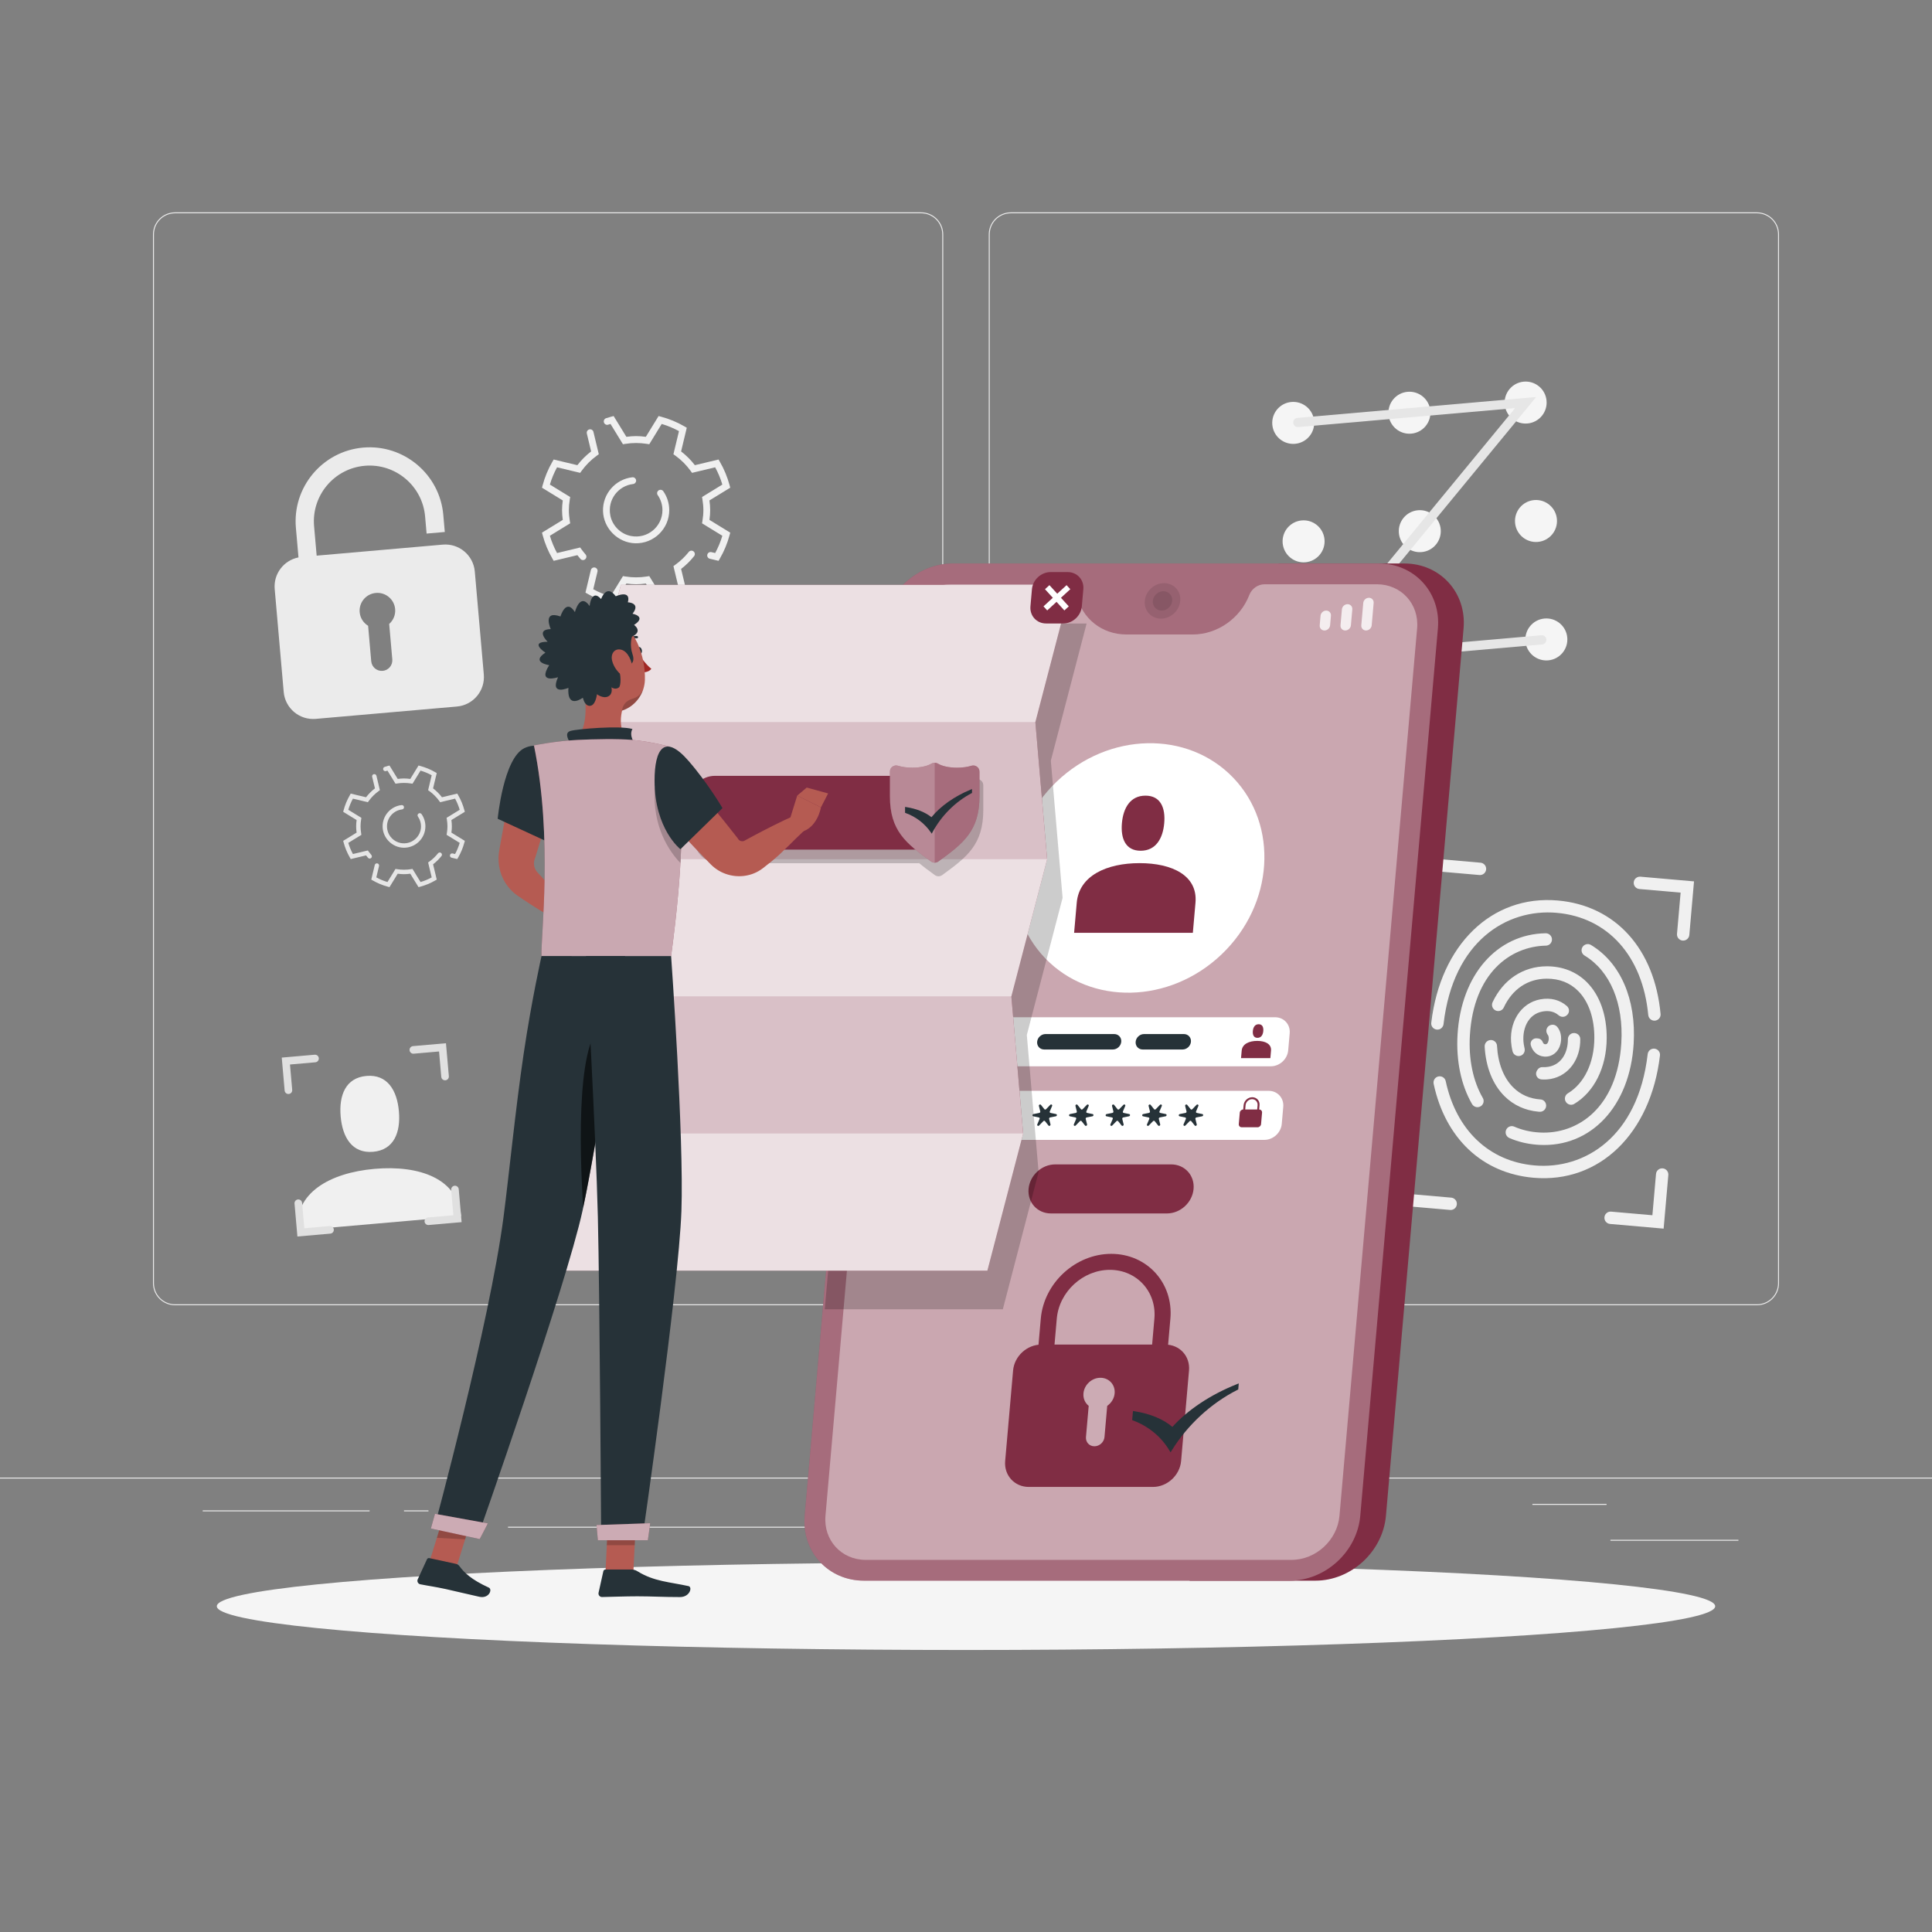 <svg id="SvgjsSvg1001" width="288" height="288" xmlns="http://www.w3.org/2000/svg" version="1.1" xmlns:xlink="http://www.w3.org/1999/xlink" xmlns:svgjs="http://svgjs.com/svgjs"><rect width="100%" height="100%" fill="#808080" stroke="none"/><defs id="SvgjsDefs1002"></defs><g id="SvgjsG1008"><svg xmlns="http://www.w3.org/2000/svg" enable-background="new 0 0 500 500" viewBox="0 0 500 500" width="288" height="288"><rect width="33.122" height=".25" x="416.779" y="398.494" fill="#ebebeb" class="colorebebeb svgShape"></rect><rect width="8.693" height=".25" x="322.527" y="401.208" fill="#ebebeb" class="colorebebeb svgShape"></rect><rect width="19.192" height=".25" x="396.586" y="389.208" fill="#ebebeb" class="colorebebeb svgShape"></rect><rect width="43.193" height=".25" x="52.459" y="390.888" fill="#ebebeb" class="colorebebeb svgShape"></rect><rect width="6.333" height=".25" x="104.556" y="390.888" fill="#ebebeb" class="colorebebeb svgShape"></rect><rect width="93.676" height=".25" x="131.471" y="395.111" fill="#ebebeb" class="colorebebeb svgShape"></rect><path fill="#ebebeb" d="M238.401 337.8H45.302c-3.147 0-5.708-2.561-5.708-5.708V60.66c0-3.147 2.561-5.708 5.708-5.708h193.099c3.146 0 5.707 2.561 5.707 5.708v271.432C244.108 335.239 241.547 337.8 238.401 337.8zM45.302 55.203c-3.01 0-5.458 2.448-5.458 5.458v271.432c0 3.01 2.448 5.458 5.458 5.458h193.099c3.009 0 5.457-2.448 5.457-5.458V60.66c0-3.009-2.448-5.458-5.457-5.458H45.302zM454.698 337.8H261.599c-3.146 0-5.707-2.561-5.707-5.708V60.66c0-3.147 2.561-5.708 5.707-5.708h193.099c3.148 0 5.708 2.561 5.708 5.708v271.432C460.406 335.239 457.845 337.8 454.698 337.8zM261.599 55.203c-3.009 0-5.457 2.448-5.457 5.458v271.432c0 3.01 2.448 5.458 5.457 5.458h193.099c3.01 0 5.458-2.448 5.458-5.458V60.66c0-3.009-2.448-5.458-5.458-5.458H261.599z" class="colorebebeb svgShape"></path><rect width="500" height=".25" y="382.398" fill="#ebebeb" class="colorebebeb svgShape"></rect><path fill="#f0f0f0" d="M119.331 314.75c-.845-9.658-10.704-13.273-22.387-12.251-11.682 1.022-20.764 6.295-19.919 15.953L119.331 314.75zM96.558 298.085c5.422-.474 7.153-5.054 6.678-10.476-.474-5.422-2.974-9.632-8.396-9.157-5.422.474-7.153 5.054-6.678 10.476C88.636 294.35 91.136 298.56 96.558 298.085z" class="colorf0f0f0 svgShape"></path><path fill="#f5f5f5" d="M340.1 108.971c.262 2.99-1.95 5.626-4.94 5.887-2.99.262-5.626-1.95-5.887-4.94-.262-2.99 1.95-5.626 4.94-5.888C337.203 103.769 339.839 105.981 340.1 108.971zM370.173 106.34c.262 2.99-1.95 5.626-4.94 5.887-2.99.262-5.626-1.95-5.888-4.94-.262-2.99 1.95-5.626 4.94-5.888C367.276 101.138 369.911 103.35 370.173 106.34zM400.246 103.709c.262 2.99-1.95 5.626-4.94 5.888-2.99.262-5.626-1.95-5.888-4.94-.262-2.99 1.95-5.626 4.94-5.888C397.348 98.507 399.984 100.719 400.246 103.709zM342.782 139.624c.262 2.99-1.95 5.626-4.94 5.888-2.99.262-5.626-1.95-5.888-4.94-.262-2.99 1.95-5.626 4.94-5.887C339.885 134.422 342.521 136.633 342.782 139.624zM372.855 136.992c.262 2.99-1.95 5.626-4.94 5.888-2.99.262-5.626-1.95-5.888-4.94-.262-2.99 1.95-5.626 4.94-5.888C369.957 131.791 372.593 134.003 372.855 136.992zM402.928 134.361c.262 2.99-1.95 5.626-4.94 5.887-2.99.262-5.626-1.95-5.888-4.94-.262-2.99 1.95-5.626 4.94-5.888C400.03 129.16 402.666 131.372 402.928 134.361zM345.464 170.276c.262 2.99-1.95 5.626-4.94 5.888-2.99.262-5.626-1.95-5.887-4.94-.262-2.99 1.95-5.626 4.94-5.888C342.566 165.074 345.202 167.286 345.464 170.276zM375.537 167.645c.262 2.99-1.95 5.626-4.94 5.888-2.99.262-5.626-1.95-5.888-4.94-.262-2.99 1.95-5.626 4.94-5.887C372.639 162.443 375.275 164.655 375.537 167.645zM405.609 165.014c.262 2.99-1.95 5.626-4.94 5.887s-5.626-1.95-5.888-4.94c-.262-2.99 1.95-5.626 4.94-5.887C402.712 159.812 405.348 162.024 405.609 165.014z" class="colorf5f5f5 svgShape"></path><g><path fill="#e6e6e6" d="M399.112,166.779l-61.786,5.406l54.782-66.567l-56.13,4.911c-0.656,0.057-1.234-0.428-1.291-1.084
				l0,0c-0.057-0.656,0.428-1.234,1.084-1.291l61.786-5.406l-54.782,66.567l56.13-4.911c0.656-0.057,1.234,0.428,1.291,1.083l0,0
				C400.253,166.143,399.768,166.722,399.112,166.779z" class="colore6e6e6 svgShape"></path></g><g><path fill="#f0f0f0" d="M400.059,285.606c-0.204-0.589-0.731-1.026-1.353-1.067c-2.834-0.19-5.228-1.25-7.123-3.153
			c-2.471-2.481-3.924-6.257-4.159-10.74c-0.044-0.835-0.744-1.486-1.58-1.491h0c-0.926-0.006-1.664,0.776-1.614,1.7
			c0.285,5.258,2.063,9.755,5.085,12.79c2.361,2.371,5.406,3.76,8.876,4.063c0.06,0.005,0.138,0.012,0.228,0.019
			C399.57,287.818,400.437,286.696,400.059,285.606z" class="colorf0f0f0 svgShape"></path><path fill="#f0f0f0" d="M396.864 304.8c-13.254-1.16-22.811-10.193-25.836-24.289-.193-.899.38-1.784 1.286-1.941l0 0c.837-.145 1.655.385 1.832 1.216 2.71 12.677 11.218 20.795 22.996 21.826 12.917 1.13 26.79-7.368 29.275-28.792.101-.868.858-1.509 1.728-1.433l0 0c.891.078 1.559.873 1.454 1.761C427.218 293.347 413.937 306.294 396.864 304.8zM371.86 266.462L371.86 266.462c-.891-.078-1.559-.873-1.454-1.761 2.382-20.2 15.664-33.146 32.736-31.653 14.959 1.309 25.045 12.508 26.616 29.378.083.891-.608 1.667-1.501 1.72l-.003 0c-.871.052-1.606-.606-1.689-1.474-1.442-15.199-10.418-25.274-23.703-26.436-12.917-1.13-26.79 7.367-29.275 28.792C373.487 265.897 372.73 266.538 371.86 266.462z" class="colorf0f0f0 svgShape"></path><path fill="#f0f0f0" d="M397.515 296.232c-2.464-.216-4.775-.791-6.896-1.718-.863-.377-1.219-1.416-.768-2.243l0 0c.393-.721 1.27-1.033 2.021-.702 1.994.876 4.198 1.391 6.573 1.521 9.797.561 20.137-6.378 21.15-23.144.624-10.326-2.913-18.667-9.517-22.656-.708-.428-.971-1.323-.606-2.065l0 0c.415-.843 1.467-1.154 2.271-.669 7.642 4.614 11.746 14.028 11.047 25.583-.977 16.167-11.064 26.919-24.529 26.148C398.012 296.271 397.762 296.253 397.515 296.232zM383.266 286.258c-.774.529-1.832.282-2.302-.53-2.835-4.904-4.161-11.227-3.75-18.018.935-15.465 10.207-25.976 22.798-26.183.934-.015 1.689.766 1.636 1.699l0 .004c-.048.831-.725 1.485-1.557 1.501-9.337.184-18.718 7.242-19.681 23.172-.374 6.184.809 11.891 3.345 16.255C384.171 284.875 383.951 285.79 383.266 286.258L383.266 286.258z" class="colorf0f0f0 svgShape"></path><path fill="#f0f0f0" d="M405.13,284.95L405.13,284.95c-0.326-0.741-0.041-1.597,0.653-2.015
					c4.205-2.532,6.788-7.846,6.832-14.251c0.035-5.131-1.454-9.471-4.193-12.221c-2.112-2.122-4.843-3.19-8.116-3.184
					c-4.93,0.013-8.922,2.714-11.134,7.467c-0.348,0.748-1.214,1.102-1.989,0.817l0,0c-0.881-0.324-1.3-1.339-0.902-2.189
					c2.736-5.839,7.869-9.28,14.016-9.297c4.099-0.006,7.694,1.417,10.393,4.127c3.346,3.36,5.166,8.509,5.125,14.501
					c-0.051,7.559-3.235,13.895-8.421,16.996C406.578,286.189,405.513,285.821,405.13,284.95z" class="colorf0f0f0 svgShape"></path><path fill="#f0f0f0" d="M393.609 273.193c-.909.365-1.926-.163-2.159-1.115-.106-.433-.194-.879-.263-1.338-.905-5.984 2.312-11.195 7.483-12.119 2.669-.479 5.049.149 6.868 1.773.738.66.681 1.837-.124 2.414l-.1.071c-.606.434-1.405.336-1.97-.15-1.085-.931-2.463-1.253-4.111-.958-3.941.705-5.439 4.805-4.881 8.49.054.359.122.707.204 1.041C394.746 272.087 394.358 272.891 393.609 273.193L393.609 273.193zM398.897 279.35c-.004 0-.009-.001-.013-.001-1.103-.098-1.712-1.334-1.124-2.273l.136-.217c.295-.47.822-.729 1.376-.69.474.032.976.002 1.501-.092 3.441-.616 5.02-3.82 4.993-7.076-.007-.813.556-1.515 1.359-1.636l0 0c.939-.142 1.826.556 1.844 1.506.095 5.218-2.977 9.525-7.633 10.357C400.496 279.378 399.679 279.419 398.897 279.35z" class="colorf0f0f0 svgShape"></path><path fill="#f0f0f0" d="M399.608 273.442c-1.704-.149-2.974-1.297-3.435-2.936-.267-.95.53-1.87 1.512-1.784l.367.032c.57.05 1.04.44 1.23.98.093.264.271.49.604.519.769.067.904-1.036.924-1.258.014-.158.047-.771-.215-1.132-.257-.354-.433-.759-.395-1.195l0 0c.125-1.423 1.923-1.995 2.83-.891.721.878 1.091 2.107.969 3.497C403.77 271.891 401.923 273.645 399.608 273.442zM369.534 237.653L369.534 237.653c-.881-.077-1.532-.853-1.455-1.734l1.213-13.866 13.866 1.213c.881.077 1.532.853 1.455 1.734l0 0c-.077.881-.853 1.532-1.734 1.455l-10.677-.934-.934 10.677C371.191 237.079 370.414 237.73 369.534 237.653zM435.462 243.421L435.462 243.421c-.881-.077-1.532-.853-1.455-1.734l.934-10.677-10.677-.934c-.881-.077-1.532-.853-1.455-1.734l0 0c.077-.881.853-1.532 1.734-1.455l13.866 1.213-1.213 13.866C437.119 242.847 436.343 243.498 435.462 243.421zM430.547 317.97l-13.866-1.213c-.881-.077-1.532-.853-1.455-1.734l0 0c.077-.881.853-1.532 1.734-1.455l10.677.934.934-10.677c.077-.881.853-1.532 1.734-1.455l0 0c.881.077 1.532.853 1.455 1.734L430.547 317.97zM375.295 313.136l-13.866-1.213 1.213-13.866c.077-.881.853-1.532 1.734-1.455l0 0c.881.077 1.532.853 1.455 1.734l-.934 10.677 10.677.934c.881.077 1.532.853 1.455 1.734l0 0C376.952 312.562 376.176 313.213 375.295 313.136z" class="colorf0f0f0 svgShape"></path></g><g><path fill="#e0e0e0" d="M74.73,283.126L74.73,283.126c-0.541,0.047-1.019-0.353-1.066-0.895l-0.746-8.525l8.525-0.746
			c0.542-0.047,1.019,0.353,1.066,0.895l0,0c0.047,0.541-0.353,1.019-0.895,1.066l-6.565,0.574l0.574,6.565
			C75.672,282.602,75.271,283.079,74.73,283.126z" class="colore0e0e0 svgShape"></path></g><g><path fill="#e0e0e0" d="M115.266,279.58L115.266,279.58c-0.541,0.047-1.019-0.353-1.066-0.895l-0.574-6.565l-6.565,0.574
			c-0.541,0.047-1.019-0.353-1.066-0.895l0,0c-0.047-0.541,0.353-1.019,0.895-1.066l8.525-0.746l0.746,8.525
			C116.208,279.055,115.808,279.533,115.266,279.58z" class="colore0e0e0 svgShape"></path></g><g><path fill="#e0e0e0" d="M119.466,316.29l-8.525,0.746c-0.541,0.047-1.019-0.353-1.066-0.895l0,0
			c-0.047-0.541,0.353-1.019,0.895-1.066l6.565-0.574l-0.574-6.565c-0.047-0.542,0.353-1.019,0.895-1.066l0,0
			c0.541-0.047,1.019,0.353,1.066,0.895L119.466,316.29z" class="colore0e0e0 svgShape"></path></g><g><path fill="#e0e0e0" d="M85.494,319.262l-8.525,0.746l-0.746-8.526c-0.047-0.541,0.353-1.019,0.895-1.066l0,0
			c0.541-0.047,1.019,0.353,1.066,0.895l0.574,6.565l6.565-0.574c0.541-0.047,1.019,0.353,1.066,0.895l0,0
			C86.436,318.737,86.035,319.214,85.494,319.262z" class="colore0e0e0 svgShape"></path></g><path fill="#ebebeb" d="M114.583,140.948l-32.631,2.855l-0.668-7.636c-0.693-7.922,5.188-14.93,13.109-15.623
		c7.922-0.693,14.93,5.188,15.623,13.109l0.388,4.437l4.708-0.412l-0.388-4.437c-0.92-10.518-10.225-18.325-20.743-17.405
		c-10.518,0.92-18.325,10.225-17.405,20.743l0.672,7.68c-3.797,0.74-6.5,4.242-6.156,8.181l2.331,26.643
		c0.369,4.213,4.083,7.329,8.296,6.961l36.53-3.196c4.213-0.368,7.329-4.082,6.961-8.295l-2.331-26.643
		C122.51,143.696,118.796,140.579,114.583,140.948z M100.722,161.478l0.803,9.174c0.132,1.506-0.982,2.833-2.488,2.965
		c-1.506,0.132-2.833-0.982-2.965-2.488l-0.803-9.174c-1.198-0.738-2.053-2.001-2.185-3.511c-0.222-2.535,1.654-4.77,4.189-4.992
		c2.535-0.222,4.77,1.654,4.992,4.189C102.396,159.15,101.773,160.543,100.722,161.478z" class="colorebebeb svgShape"></path><g><path fill="#f0f0f0" d="M170.445,156.393l-3.299-5.378c-1.787,0.247-3.249,0.247-5.036,0l-3.299,5.378l-0.633-0.168
			c-2.126-0.565-4.177-1.417-6.095-2.53l-0.567-0.329l1.399-5.838c0.113-0.473,0.588-0.764,1.061-0.651l0,0
			c0.473,0.113,0.764,0.588,0.65,1.061l-1.092,4.554c1.425,0.776,2.923,1.398,4.467,1.856l3.222-5.254l0.583,0.095
			c1.868,0.305,3.774,0.305,5.642,0l0.583-0.095l3.222,5.254c1.544-0.459,3.042-1.08,4.467-1.856l-1.434-5.985l0.48-0.344
			c1.308-0.94,2.474-2.051,3.475-3.308c0.297-0.374,0.826-0.462,1.213-0.183l0,0c0.402,0.289,0.496,0.859,0.189,1.247
			c-0.984,1.242-2.114,2.354-3.372,3.318l1.469,6.129l-0.566,0.329c-1.918,1.113-3.969,1.965-6.095,2.53L170.445,156.393z
			 M150.225,144.652c-0.277-0.317-0.545-0.643-0.802-0.978l-6.13,1.468l-0.329-0.566c-1.113-1.918-1.965-3.969-2.53-6.095
			l-0.168-0.633l5.378-3.299c-0.124-0.896-0.184-1.724-0.184-2.518c0-0.793,0.061-1.622,0.184-2.518l-5.378-3.298l0.168-0.633
			c0.565-2.126,1.417-4.177,2.53-6.095l0.329-0.566l6.129,1.468c1.027-1.34,2.222-2.534,3.562-3.562l-1.112-4.638
			c-0.113-0.472,0.178-0.946,0.649-1.059l0.003-0.001c0.472-0.113,0.946,0.178,1.059,0.649l1.384,5.778l-0.484,0.348
			c-1.536,1.106-2.883,2.453-3.988,3.989l-0.345,0.479l-5.985-1.434c-0.775,1.425-1.396,2.923-1.855,4.467l5.252,3.221l-0.095,0.583
			c-0.168,1.031-0.25,1.954-0.25,2.821c0,0.869,0.082,1.791,0.25,2.821l0.095,0.582l-5.253,3.223
			c0.458,1.545,1.08,3.042,1.855,4.467l5.985-1.434l0.345,0.479c0.325,0.452,0.674,0.891,1.042,1.312
			c0.306,0.35,0.298,0.873-0.037,1.196l-0.032,0.031C151.115,145.05,150.549,145.022,150.225,144.652z M185.962,145.143l-2.26-0.541
			c-0.473-0.113-0.764-0.588-0.651-1.061l0,0c0.113-0.472,0.588-0.764,1.061-0.651l0.976,0.234c0.775-1.425,1.396-2.923,1.855-4.467
			l-5.253-3.223l0.095-0.582c0.168-1.03,0.25-1.953,0.25-2.821c0-0.868-0.082-1.79-0.25-2.821l-0.095-0.583l5.252-3.221
			c-0.458-1.545-1.08-3.042-1.855-4.467l-5.985,1.434l-0.345-0.479c-1.105-1.536-2.452-2.883-3.988-3.989l-0.484-0.348l1.434-5.985
			c-1.425-0.775-2.923-1.397-4.467-1.856l-3.222,5.253l-0.583-0.094c-1.869-0.303-3.775-0.303-5.644,0l-0.582,0.094l-3.222-5.252
			c-0.2,0.059-0.4,0.122-0.6,0.187c-0.446,0.146-0.926-0.094-1.087-0.534l0,0c-0.17-0.463,0.071-0.985,0.539-1.138
			c0.439-0.144,0.882-0.275,1.323-0.392l0.634-0.169l3.299,5.379c1.795-0.249,3.24-0.249,5.035,0l3.299-5.379l0.634,0.168
			c2.126,0.566,4.177,1.418,6.095,2.53l0.566,0.329l-1.469,6.13c1.34,1.028,2.535,2.222,3.562,3.562l6.129-1.468l0.329,0.566
			c1.113,1.918,1.965,3.969,2.53,6.095l0.168,0.633l-5.378,3.298c0.124,0.896,0.184,1.725,0.184,2.518
			c0,0.794-0.061,1.622-0.184,2.518l5.378,3.299l-0.168,0.633c-0.565,2.126-1.417,4.177-2.53,6.095L185.962,145.143z M164.381,140.6
			c-4.468-0.126-8.194-3.85-8.322-8.318c-0.129-4.503,3.236-8.264,7.579-8.765c0.525-0.061,0.99,0.35,0.99,0.879v0
			c0,0.444-0.331,0.817-0.772,0.867c-3.83,0.434-6.707,4.056-5.905,8.14c0.521,2.652,2.658,4.789,5.311,5.307
			c4.353,0.851,8.179-2.475,8.179-6.679c0-1.407-0.434-2.769-1.233-3.91c-0.252-0.36-0.184-0.852,0.146-1.143l0,0
			c0.395-0.349,1.011-0.276,1.312,0.157c0.995,1.43,1.535,3.135,1.535,4.896C173.199,136.84,169.22,140.736,164.381,140.6z" class="colorf0f0f0 svgShape"></path></g><g><path fill="#e6e6e6" d="M108.314,229.592l-2.131-3.474c-1.154,0.16-2.099,0.16-3.253,0l-2.131,3.474l-0.409-0.109
			c-1.374-0.365-2.699-0.915-3.938-1.635l-0.366-0.213l0.904-3.772c0.073-0.305,0.38-0.494,0.685-0.42l0,0
			c0.305,0.073,0.493,0.38,0.42,0.685l-0.705,2.942c0.921,0.501,1.888,0.903,2.886,1.199l2.081-3.394l0.377,0.062
			c1.207,0.197,2.438,0.197,3.645,0l0.377-0.062l2.082,3.394c0.998-0.296,1.965-0.698,2.886-1.199l-0.927-3.866l0.31-0.223
			c0.845-0.607,1.598-1.325,2.245-2.137c0.192-0.241,0.534-0.298,0.784-0.118l0,0c0.259,0.187,0.32,0.555,0.122,0.806
			c-0.636,0.802-1.366,1.521-2.179,2.144l0.949,3.959l-0.366,0.213c-1.239,0.719-2.564,1.269-3.938,1.635L108.314,229.592z
			 M95.251,222.008c-0.179-0.205-0.352-0.415-0.518-0.632l-3.96,0.949l-0.212-0.366c-0.719-1.239-1.269-2.564-1.634-3.938
			l-0.109-0.409l3.474-2.131c-0.08-0.579-0.119-1.114-0.119-1.627c0-0.512,0.039-1.048,0.119-1.627l-3.474-2.131l0.109-0.409
			c0.365-1.374,0.915-2.698,1.634-3.938l0.212-0.366l3.96,0.949c0.663-0.866,1.435-1.637,2.301-2.301l-0.718-2.996
			c-0.073-0.305,0.115-0.611,0.419-0.684l0.002-0.001c0.305-0.073,0.611,0.115,0.684,0.42l0.894,3.733l-0.313,0.225
			c-0.992,0.714-1.862,1.584-2.576,2.577l-0.223,0.31l-3.867-0.926c-0.5,0.921-0.902,1.888-1.198,2.886l3.393,2.081l-0.061,0.377
			c-0.109,0.666-0.161,1.262-0.161,1.823c0,0.561,0.053,1.157,0.161,1.823l0.062,0.376l-3.393,2.082
			c0.296,0.998,0.698,1.965,1.198,2.886l3.867-0.926l0.223,0.31c0.21,0.292,0.435,0.576,0.673,0.848
			c0.198,0.226,0.192,0.564-0.024,0.772l-0.021,0.02C95.826,222.264,95.461,222.246,95.251,222.008z M118.338,222.324l-1.46-0.349
			c-0.305-0.073-0.494-0.38-0.421-0.685l0,0c0.073-0.305,0.38-0.493,0.685-0.42l0.631,0.151c0.5-0.921,0.902-1.888,1.198-2.886
			l-3.393-2.082l0.062-0.376c0.108-0.665,0.161-1.262,0.161-1.823c0-0.561-0.053-1.157-0.161-1.823l-0.061-0.377l3.393-2.081
			c-0.296-0.998-0.698-1.965-1.198-2.886l-3.867,0.926l-0.223-0.31c-0.714-0.992-1.584-1.863-2.576-2.577l-0.313-0.225l0.927-3.867
			c-0.921-0.501-1.888-0.902-2.886-1.199l-2.081,3.393l-0.376-0.061c-1.207-0.196-2.438-0.196-3.646,0l-0.376,0.061l-2.081-3.393
			c-0.129,0.038-0.259,0.079-0.387,0.121c-0.288,0.094-0.598-0.061-0.702-0.345l0,0c-0.11-0.299,0.046-0.636,0.348-0.735
			c0.284-0.093,0.57-0.178,0.854-0.253l0.41-0.109l2.131,3.475c1.16-0.161,2.093-0.161,3.253,0l2.131-3.475l0.409,0.109
			c1.373,0.366,2.698,0.916,3.938,1.634l0.366,0.213l-0.949,3.96c0.866,0.664,1.637,1.435,2.301,2.301l3.96-0.949l0.212,0.366
			c0.719,1.239,1.269,2.564,1.634,3.938l0.109,0.409l-3.474,2.131c0.08,0.579,0.119,1.114,0.119,1.627
			c0,0.513-0.039,1.048-0.119,1.627l3.474,2.131l-0.109,0.409c-0.365,1.374-0.915,2.699-1.634,3.938L118.338,222.324z
			 M104.397,219.389c-2.887-0.081-5.293-2.487-5.376-5.374c-0.084-2.909,2.09-5.339,4.896-5.663
			c0.339-0.039,0.639,0.227,0.639,0.568l0,0c0,0.287-0.214,0.528-0.499,0.56c-2.474,0.28-4.333,2.62-3.815,5.259
			c0.336,1.713,1.717,3.094,3.431,3.429c2.812,0.55,5.284-1.599,5.284-4.315c0-0.909-0.28-1.789-0.796-2.526
			c-0.163-0.232-0.119-0.551,0.094-0.739l0,0c0.256-0.226,0.653-0.178,0.848,0.102c0.643,0.924,0.992,2.025,0.992,3.163
			C110.093,216.96,107.522,219.478,104.397,219.389z" class="colore6e6e6 svgShape"></path></g><g display="none"><path fill="#802d44" d="M76.67,206.633c11.27-51.09,62.004-89.298,99.27-89.441c42-0.161,77.793,31.992,106,34.839
			c24.884,2.512,55.688-34.07,100-24.84c36,7.498,56,61.322,50,95.463c-11.135,63.358-40,101.192-80.316,108.51
			c-17.663,3.206-26.005-2.381-34.684-0.757c-38.631,7.231-64.764,55.667-148,59.966C104.941,393.679,52.233,317.41,76.67,206.633z" class="color407bff svgShape"></path><path fill="#ffffff" d="M76.67,206.633c11.27-51.09,62.004-89.298,99.27-89.441
			c42-0.161,77.793,31.992,106,34.839c24.884,2.512,55.688-34.07,100-24.84c36,7.498,56,61.322,50,95.463
			c-11.135,63.358-40,101.192-80.316,108.51c-17.663,3.206-26.005-2.381-34.684-0.757c-38.631,7.231-64.764,55.667-148,59.966
			C104.941,393.679,52.233,317.41,76.67,206.633z" opacity=".9" class="colorfff svgShape"></path></g><g><ellipse cx="250" cy="415.693" fill="#f5f5f5" rx="193.889" ry="11.323" class="colorf5f5f5 svgShape"></ellipse></g><g><path fill="#802d44" d="M363.45,145.827h-32.561l-23.031,263.249h32.561c9.26,0,17.452-7.533,18.262-16.793l20.093-229.663
			C379.584,153.36,372.71,145.827,363.45,145.827z" class="color407bff svgShape"></path><path fill="#802d44" d="M356.806,145.827H246.607c-9.26,0-17.452,7.533-18.262,16.793l-20.093,229.663
			c-0.81,9.26,6.064,16.793,15.324,16.793h110.199c9.26,0,17.452-7.533,18.262-16.793L372.13,162.62
			C372.94,153.36,366.066,145.827,356.806,145.827z" class="color407bff svgShape"></path><path fill="#ffffff" d="M356.806,145.827H246.607c-9.26,0-17.452,7.533-18.262,16.793l-20.093,229.663
			c-0.81,9.26,6.064,16.793,15.324,16.793h110.199c9.26,0,17.452-7.533,18.262-16.793L372.13,162.62
			C372.94,153.36,366.066,145.827,356.806,145.827z" opacity=".3" class="colorfff svgShape"></path><path fill="#ffffff" d="M356.335,151.207h-29.054c-1.714,0-3.323,1.125-3.958,2.767l0,0
			c-2.349,6.07-8.297,10.227-14.633,10.227h-17.181c-6.336,0-11.558-4.158-12.845-10.227v0c-0.348-1.642-1.76-2.766-3.474-2.766
			h-29.054c-6.303,0-11.859,5.109-12.411,11.412l-20.093,229.663c-0.551,6.303,4.111,11.412,10.414,11.412h110.199
			c6.303,0,11.859-5.109,12.411-11.412l20.093-229.663C367.3,156.317,362.638,151.207,356.335,151.207z" opacity=".4" class="colorfff svgShape"></path><path fill="#ffffff" d="M328.883 275.958h-77.124c-2.287 0-3.978-1.854-3.778-4.14l.386-4.413c.2-2.287 2.216-4.14 4.503-4.14h77.124c2.287 0 3.978 1.854 3.778 4.14l-.386 4.413C333.186 274.104 331.17 275.958 328.883 275.958zM327.217 294.998h-77.124c-2.287 0-3.978-1.854-3.778-4.14l.386-4.413c.2-2.287 2.216-4.14 4.503-4.14h77.124c2.287 0 3.978 1.854 3.778 4.14l-.386 4.413C331.52 293.144 329.504 294.998 327.217 294.998z" class="colorfff svgShape"></path><path d="M305.45,155.509c-0.222,2.536-2.457,4.591-4.993,4.591c-2.536,0-4.411-2.055-4.189-4.591
			c0.222-2.536,2.457-4.591,4.993-4.591C303.796,150.918,305.672,152.973,305.45,155.509z" opacity=".1"></path><path d="M303.367,155.509c-0.121,1.385-1.342,2.508-2.728,2.508c-1.385,0-2.41-1.123-2.289-2.508
			c0.121-1.385,1.342-2.508,2.728-2.508C302.464,153.001,303.488,154.124,303.367,155.509z" opacity=".1"></path><g opacity=".8"><path fill="#ffffff" d="M342.769 163.167L342.769 163.167c-.743 0-1.293-.602-1.228-1.345l.215-2.459c.065-.743.72-1.345 1.463-1.345l0 0c.743 0 1.293.602 1.228 1.345l-.215 2.459C344.167 162.565 343.512 163.167 342.769 163.167zM353.531 163.167L353.531 163.167c-.743 0-1.293-.602-1.228-1.345l.505-5.771c.065-.743.72-1.345 1.463-1.345l0 0c.743 0 1.293.602 1.228 1.345l-.505 5.771C354.929 162.565 354.274 163.167 353.531 163.167zM348.15 163.167L348.15 163.167c-.743 0-1.293-.602-1.228-1.345l.36-4.115c.065-.743.72-1.345 1.463-1.345l0 0c.743 0 1.293.602 1.228 1.345l-.36 4.115C349.548 162.565 348.893 163.167 348.15 163.167z" class="colorfff svgShape"></path></g><g opacity=".8"><path fill="#ffffff" d="M250.635 163.167h-6.755c-.421 0-.732-.341-.695-.762l.317-3.627c.037-.421.408-.762.828-.762h6.755c.421 0 .732.341.695.762l-.317 3.627C251.426 162.826 251.056 163.167 250.635 163.167zM253.767 162.183L253.767 162.183c-.421 0-.732-.341-.695-.762l.145-1.659c.037-.421.408-.762.828-.762l0 0c.421 0 .732.341.695.762l-.145 1.659C254.559 161.842 254.188 162.183 253.767 162.183z" class="colorfff svgShape"></path></g><ellipse cx="294.812" cy="224.633" fill="#ffffff" rx="33.728" ry="30.904" transform="rotate(-43.747 294.806 224.622)" class="colorfff svgShape"></ellipse><path fill="#802d44" d="M294.921 223.379c-8.485 0-15.647 3.228-16.26 10.243l-.681 7.785h30.729l.681-7.785C310.003 226.607 303.407 223.379 294.921 223.379zM295.202 220.173c3.938 0 5.754-3.192 6.098-7.13.345-3.938-.913-7.13-4.851-7.13-3.938 0-5.754 3.192-6.099 7.13C290.006 216.981 291.264 220.173 295.202 220.173zM325.363 269.384c-2.096 0-3.865.797-4.016 2.53l-.168 1.923h7.59l.168-1.923C329.088 270.181 327.459 269.384 325.363 269.384zM325.432 268.592c.973 0 1.421-.789 1.506-1.761.085-.973-.225-1.761-1.198-1.761-.973 0-1.421.789-1.506 1.761C324.149 267.804 324.46 268.592 325.432 268.592zM301.994 314.038h-30.009c-3.505 0-6.098-2.841-5.791-6.347v0c.307-3.505 3.397-6.347 6.902-6.347h30.009c3.505 0 6.098 2.842 5.791 6.347v0C308.589 311.197 305.499 314.038 301.994 314.038zM298.374 384.818h-32.117c-3.704 0-6.444-3.003-6.12-6.707l2.049-23.425c.324-3.704 3.589-6.707 7.293-6.707h32.117c3.704 0 6.444 3.003 6.12 6.707l-2.049 23.425C305.343 381.815 302.078 384.818 298.374 384.818z" class="color407bff svgShape"></path><path fill="#ffffff" d="M288.469,360.603c0.195-2.229-1.454-4.036-3.683-4.036c-2.229,0-4.194,1.807-4.389,4.036
				c-0.116,1.327,0.431,2.495,1.356,3.23l-0.706,8.066c-0.116,1.324,0.863,2.397,2.187,2.397c1.324,0,2.491-1.073,2.607-2.397
				l0.706-8.066C287.602,363.098,288.353,361.931,288.469,360.603z" opacity=".6" class="colorfff svgShape"></path><path fill="#802d44" d="M301.881 352.855h-4.139l1.014-11.59c.609-6.965-4.561-12.631-11.526-12.631s-13.127 5.666-13.736 12.631l-1.014 11.59h-4.139l1.014-11.59c.809-9.247 8.99-16.77 18.237-16.77s16.112 7.523 15.303 16.77L301.881 352.855zM325.871 287.134l.097-1.112c.1-1.137-.744-2.061-1.881-2.061-1.137 0-2.142.925-2.241 2.061l-.097 1.112c-.454 0-.854.368-.893.822l-.259 2.956c-.04.454.296.822.75.822h4.12c.454 0 .854-.368.894-.822l.259-2.956C326.66 287.502 326.325 287.134 325.871 287.134zM324.043 284.469c.856 0 1.491.696 1.417 1.552l-.097 1.112h-3.105l.097-1.112C322.43 285.165 323.187 284.469 324.043 284.469z" class="color407bff svgShape"></path><g><path fill="#263238" d="M263.847 288.318l-1.438-.297c-.17-.035-.258-.214-.187-.382l.599-1.416c.129-.304-.241-.529-.474-.288l-1.087 1.12c-.129.133-.336.133-.441 0l-.891-1.12c-.191-.24-.6-.016-.525.288l.351 1.416c.042.168-.077.347-.254.382l-1.49.297c-.32.064-.359.513-.05.577l1.438.297c.17.035.258.214.187.382l-.599 1.416c-.129.304.241.529.474.288l1.087-1.12c.129-.133.336-.133.441 0l.891 1.12c.191.241.6.016.525-.288l-.351-1.416c-.042-.168.077-.347.254-.382l1.49-.297C264.117 288.831 264.156 288.381 263.847 288.318zM273.31 288.318l-1.438-.297c-.17-.035-.258-.214-.187-.382l.599-1.416c.129-.304-.241-.529-.474-.288l-1.087 1.12c-.129.133-.335.133-.441 0l-.891-1.12c-.191-.24-.6-.016-.525.288l.351 1.416c.042.168-.078.347-.254.382l-1.49.297c-.32.064-.359.513-.051.577l1.438.297c.17.035.258.214.187.382l-.599 1.416c-.129.304.241.529.474.288l1.087-1.12c.129-.133.335-.133.441 0l.891 1.12c.191.241.6.016.525-.288l-.351-1.416c-.042-.168.078-.347.254-.382l1.49-.297C273.58 288.831 273.619 288.381 273.31 288.318zM282.773 288.318l-1.438-.297c-.17-.035-.258-.214-.187-.382l.599-1.416c.129-.304-.241-.529-.474-.288l-1.087 1.12c-.129.133-.336.133-.441 0l-.891-1.12c-.191-.24-.6-.016-.525.288l.351 1.416c.042.168-.077.347-.254.382l-1.49.297c-.32.064-.359.513-.051.577l1.438.297c.17.035.258.214.187.382l-.599 1.416c-.129.304.241.529.474.288l1.087-1.12c.129-.133.336-.133.441 0l.891 1.12c.191.241.6.016.525-.288l-.351-1.416c-.042-.168.077-.347.254-.382l1.49-.297C283.043 288.831 283.082 288.381 282.773 288.318zM292.237 288.318l-1.438-.297c-.17-.035-.258-.214-.187-.382l.599-1.416c.129-.304-.241-.529-.474-.288l-1.087 1.12c-.129.133-.336.133-.441 0l-.891-1.12c-.191-.24-.6-.016-.525.288l.351 1.416c.042.168-.077.347-.254.382l-1.49.297c-.32.064-.359.513-.05.577l1.438.297c.17.035.258.214.187.382l-.599 1.416c-.129.304.241.529.474.288l1.087-1.12c.129-.133.336-.133.441 0l.891 1.12c.191.241.6.016.525-.288l-.351-1.416c-.042-.168.077-.347.254-.382l1.49-.297C292.506 288.831 292.546 288.381 292.237 288.318zM301.7 288.318l-1.438-.297c-.17-.035-.258-.214-.187-.382l.599-1.416c.129-.304-.241-.529-.474-.288l-1.087 1.12c-.129.133-.336.133-.441 0l-.891-1.12c-.191-.24-.6-.016-.525.288l.351 1.416c.042.168-.077.347-.254.382l-1.49.297c-.32.064-.359.513-.051.577l1.438.297c.17.035.258.214.187.382l-.599 1.416c-.128.304.241.529.474.288l1.087-1.12c.129-.133.335-.133.441 0l.891 1.12c.191.241.6.016.525-.288l-.351-1.416c-.042-.168.078-.347.254-.382l1.49-.297C301.969 288.831 302.009 288.381 301.7 288.318zM311.163 288.318l-1.438-.297c-.17-.035-.258-.214-.187-.382l.599-1.416c.128-.304-.241-.529-.474-.288l-1.087 1.12c-.129.133-.335.133-.441 0l-.891-1.12c-.191-.24-.6-.016-.525.288l.351 1.416c.042.168-.078.347-.254.382l-1.49.297c-.32.064-.359.513-.051.577l1.438.297c.17.035.258.214.187.382l-.599 1.416c-.129.304.241.529.474.288l1.087-1.12c.129-.133.336-.133.441 0l.891 1.12c.191.241.6.016.525-.288l-.351-1.416c-.042-.168.077-.347.254-.382l1.49-.297C311.432 288.831 311.472 288.381 311.163 288.318z" class="color263238 svgShape"></path></g><g><path fill="#263238" d="M288.353 267.612h-17.768c-1.104 0-2.077.895-2.174 1.999-.097 1.104.72 1.999 1.824 1.999h17.768c1.104 0 2.077-.895 2.174-1.999C290.274 268.507 289.457 267.612 288.353 267.612zM306.39 267.612h-10.31c-1.104 0-2.077.895-2.174 1.999-.097 1.104.72 1.999 1.824 1.999h10.31c1.104 0 2.077-.895 2.174-1.999C308.311 268.507 307.494 267.612 306.39 267.612z" class="color263238 svgShape"></path></g><path fill="#263238" d="M320.001,358.264c-6.699,2.675-12.572,6.577-16.592,11.014c-2.357-2.006-5.708-3.399-9.725-4.036
			l-0.471-0.075l-0.206,2.359l0.263,0.099c3.965,1.498,7.192,4.156,9.333,7.685l0.336,0.555l0.372-0.595
			c4.12-6.596,10.128-12.122,16.916-15.56l0.23-0.117l0.137-1.568L320.001,358.264z" class="color263238 svgShape"></path></g><g><path d="M230.645,161.374c-1.249,2.197-2.073,4.648-2.301,7.245l-14.892,170.221h46.077l9.258-35.493
		l-3.047-35.493l9.258-35.493l-3.047-35.493l9.258-35.493H230.645z" opacity=".2"></path><polygon fill="#802d44" points="267.951 186.868 277.208 151.374 160.684 151.374 151.426 186.868 154.474 222.361 145.216 257.854 148.263 293.348 139.005 328.841 255.529 328.841 264.787 293.348 261.74 257.854 270.997 222.361" class="color407bff svgShape"></polygon><polygon fill="#ffffff" points="267.951 186.868 277.208 151.374 160.684 151.374 151.426 186.868 154.474 222.361 145.216 257.854 148.263 293.348 139.005 328.841 255.529 328.841 264.787 293.348 261.74 257.854 270.997 222.361" opacity=".7" class="colorfff svgShape"></polygon><polygon fill="#ffffff" points="267.95 186.868 151.426 186.868 160.684 151.374 277.208 151.374" opacity=".5" class="colorfff svgShape"></polygon><polygon fill="#ffffff" points="261.74 257.854 145.216 257.854 154.474 222.361 270.998 222.361" opacity=".5" class="colorfff svgShape"></polygon><polygon fill="#ffffff" points="255.529 328.841 139.005 328.841 148.263 293.348 264.787 293.348" opacity=".5" class="colorfff svgShape"></polygon><path d="M252.358,201.7c-1.001,0.313-2.283,0.501-3.68,0.501c-2.057,0-3.865-0.407-4.893-1.02
			c-0.282-0.169-0.592-0.253-0.902-0.253l0,0c-0.288,0-0.575,0.081-0.841,0.226c-0.02,0.011-0.042,0.015-0.061,0.027h0l0,0
			c-0.011,0.007-0.025,0.012-0.036,0.019c-0.381,0.222-0.861,0.417-1.421,0.574c-0.961,0.269-2.149,0.428-3.435,0.428
			c-0.349,0-0.692-0.012-1.024-0.034c-0.997-0.068-1.906-0.232-2.656-0.466c-0.131-0.041-0.263-0.065-0.392-0.074
			c-0.907-0.06-1.722,0.636-1.722,1.598v0v1.084h-45.291c-3.505,0-6.347,2.841-6.347,6.347v6.396c0,3.505,2.842,6.347,6.347,6.347
			h51.527c0.114,0,0.224-0.011,0.337-0.017c0.556,0.46,1.135,0.919,1.748,1.384c0.734,0.556,1.507,1.12,2.317,1.708
			c0.564,0.409,1.338,0.409,1.902,0c6.479-4.699,10.639-7.94,10.639-16.845v-6.403C254.473,202.126,253.408,201.372,252.358,201.7z" opacity=".2"></path><g><path fill="#802d44" d="M236.546,219.875h-51.527c-3.505,0-6.347-2.841-6.347-6.347v-6.396
				c0-3.505,2.841-6.347,6.347-6.347h51.527c3.505,0,6.347,2.841,6.347,6.347v6.396
				C242.893,217.033,240.051,219.875,236.546,219.875z" class="color407bff svgShape"></path><path fill="#802d44" d="M247.694,198.677c-2.057,0-3.864-0.407-4.893-1.02c-0.565-0.337-1.239-0.337-1.804,0
						c-1.028,0.613-2.835,1.02-4.893,1.02c-1.398,0-2.679-0.188-3.68-0.5c-1.049-0.328-2.115,0.425-2.115,1.525v6.403
						c0,8.905,4.16,12.146,10.639,16.845c0.564,0.409,1.338,0.409,1.902,0c6.479-4.699,10.639-7.94,10.639-16.845v-6.403
						c0-1.1-1.065-1.853-2.115-1.525C250.373,198.489,249.092,198.677,247.694,198.677z" class="color407bff svgShape"></path><path fill="#ffffff" d="M247.694,198.677c-2.057,0-3.864-0.407-4.893-1.02
						c-0.565-0.337-1.239-0.337-1.804,0c-1.028,0.613-2.835,1.02-4.893,1.02c-1.398,0-2.679-0.188-3.68-0.5
						c-1.049-0.328-2.115,0.425-2.115,1.525v6.403c0,8.905,4.16,12.146,10.639,16.845c0.564,0.409,1.338,0.409,1.902,0
						c6.479-4.699,10.639-7.94,10.639-16.845v-6.403c0-1.1-1.065-1.853-2.115-1.525
						C250.373,198.489,249.092,198.677,247.694,198.677z" opacity=".3" class="colorfff svgShape"></path><path fill="#ffffff" d="M240.997,197.657c-1.028,0.613-2.835,1.02-4.893,1.02
						c-1.398,0-2.679-0.188-3.68-0.5c-1.049-0.328-2.115,0.425-2.115,1.524v6.404c0,8.905,4.16,12.146,10.639,16.845
						c0.282,0.204,0.616,0.307,0.951,0.307v-25.853C241.589,197.404,241.279,197.488,240.997,197.657z" opacity=".2" class="colorfff svgShape"></path><path fill="#263238" d="M251.186,204.357c-4.187,1.732-7.77,4.259-10.121,7.133c-1.64-1.299-3.889-2.201-6.527-2.614
					l-0.309-0.048v1.528l0.176,0.064c2.653,0.97,4.893,2.692,6.48,4.977l0.249,0.359l0.207-0.385
					c2.295-4.272,5.873-7.851,10.074-10.077l0.143-0.076v-1.015L251.186,204.357z" class="color263238 svgShape"></path></g><g><path fill="#802d44" d="M275.151,161.355h-4.421c-2.452,0-4.265-1.987-4.051-4.439l0.387-4.421
				c0.215-2.452,2.376-4.439,4.828-4.439h4.421c2.452,0,4.265,1.988,4.051,4.439l-0.387,4.421
				C279.764,159.368,277.603,161.355,275.151,161.355z" class="color407bff svgShape"></path><polygon fill="#ffffff" points="276.988 152.486 276.029 151.434 273.614 153.654 271.588 151.434 270.444 152.486 272.47 154.706 270.056 156.926 271.016 157.978 273.43 155.758 275.456 157.978 276.6 156.926 274.574 154.706" class="colorfff svgShape"></polygon></g></g><g><path fill="#b55b52" d="M176.372,199.494c2.563,2.787,5.012,5.674,7.43,8.588c2.421,2.911,4.782,5.874,7.114,8.863
				c0.102,0.13,0.061,0.077,0.085,0.116c0.011,0.017,0.013,0.045,0.027,0.059c0.026,0.029,0.04,0.077,0.071,0.103
				c0.046,0.074,0.113,0.127,0.18,0.197c0.142,0.127,0.336,0.224,0.552,0.264c0.107,0.016,0.22,0.032,0.335,0.02
				c0.062,0.008,0.117-0.011,0.182-0.013c0.034,0.001,0.059-0.017,0.092-0.021c0.051-0.022,0.019,0.023,0.157-0.059l2.505-1.358
				c3.36-1.779,6.747-3.518,10.25-5.079l2.928,3.626c-2.822,2.597-5.761,5.845-8.727,8.225l-2.24,1.761
				c-0.057,0.052-0.298,0.21-0.449,0.311c-0.173,0.111-0.342,0.231-0.525,0.329c-0.363,0.2-0.729,0.4-1.118,0.554
				c-0.768,0.332-1.588,0.543-2.419,0.671c-1.667,0.248-3.399,0.08-5.016-0.499c-0.806-0.29-1.587-0.677-2.298-1.171
				c-0.364-0.236-0.697-0.513-1.029-0.792c-0.167-0.139-0.316-0.294-0.472-0.445l-0.398-0.403c-2.646-2.714-5.263-5.454-7.821-8.246
				c-2.56-2.79-5.09-5.605-7.506-8.521L176.372,199.494z" class="colorb55b52 svgShape"></path><path fill="#b55b52" d="M203.99,213.382l2.331-7.487l6.136,3.058c0,0-0.894,5.463-5.361,6.41L203.99,213.382z" class="colorb55b52 svgShape"></path><polygon fill="#b55b52" points="208.783 203.818 214.317 205.342 212.458 208.952 206.322 205.894" class="colorb55b52 svgShape"></polygon><path fill="#b55b52" d="M144.094,201.534c-0.668,3.181-1.484,6.326-2.339,9.462c-0.851,3.137-1.78,6.255-2.746,9.364
				l-0.36,1.166l-0.18,0.583c-0.038,0.127-0.063,0.159-0.097,0.244c-0.11,0.295-0.176,0.615-0.189,0.951
				c-0.017,0.666,0.141,1.407,0.577,2.051c0.036,0.104,0.381,0.466,0.65,0.758l0.83,0.902l1.637,1.833
				c1.078,1.237,2.152,2.478,3.172,3.783l-3.485,4.034c-1.439-0.819-2.823-1.702-4.204-2.589l-2.051-1.353l-1.014-0.691
				c-0.345-0.24-0.622-0.401-1.174-0.858c-1.902-1.613-3.323-3.903-3.844-6.446c-0.266-1.269-0.331-2.592-0.183-3.902
				c0.039-0.314,0.098-0.68,0.146-0.949l0.106-0.601l0.212-1.202c0.561-3.207,1.159-6.405,1.834-9.585
				c0.672-3.18,1.383-6.351,2.241-9.486L144.094,201.534z" class="colorb55b52 svgShape"></path><path fill="#b55b52" d="M141.625,232.346l4.126-2.11l1.82,7.013c0,0-3.311,1.269-5.874-0.361L141.625,232.346z" class="colorb55b52 svgShape"></path><polygon fill="#b55b52" points="151.452 227.993 151.639 234.426 147.032 237.439 145.434 230.372" class="colorb55b52 svgShape"></polygon><path fill="#263238" d="M164.942,168.469c0.101,0.496,0.445,0.844,0.769,0.778c0.324-0.066,0.505-0.521,0.404-1.017
			s-0.445-0.844-0.769-0.778C165.023,167.518,164.842,167.973,164.942,168.469z" class="color263238 svgShape"></path><path fill="#a02724" d="M165.342,169.322c0,0,1.708,2.63,3.229,3.757c-0.711,0.997-2.277,0.926-2.277,0.926
			L165.342,169.322z" class="colora02724 svgShape"></path><path fill="#263238" d="M162.568,166.085c-0.072,0-0.145-0.026-0.202-0.079c-0.12-0.111-0.128-0.299-0.016-0.42
			c1.115-1.207,2.468-0.992,2.527-0.983c0.162,0.028,0.27,0.181,0.243,0.343c-0.028,0.161-0.183,0.269-0.341,0.243l0,0
			c-0.045-0.007-1.103-0.162-1.992,0.8C162.728,166.053,162.648,166.085,162.568,166.085z" class="color263238 svgShape"></path><path fill="#b55b52" d="M150.521,175.44c1.103,4.587,2.204,12.992-1.733,16.052c0,0,1.538,4.653,11.995,4.653
			c11.498,0,5.495-2.997,5.495-2.997c-6.275-1.221-6.114-6.672-5.021-10.236L150.521,175.44z" class="colorb55b52 svgShape"></path><path fill="#263238" d="M147.563,192.343c-0.685-1.275-1.44-2.733,0.121-3.19c1.717-0.503,12.748-1.435,15.988-0.491
			c-0.996,1.771,0.69,3.948,0.69,3.948L147.563,192.343z" class="color263238 svgShape"></path><polygon fill="#b55b52" points="156.696 406.919 163.911 406.919 164.629 392.398 157.415 392.398" class="colorb55b52 svgShape"></polygon><polygon fill="#b55b52" points="110.913 404.919 118.22 405.305 122.661 391 115.353 390.613" class="colorb55b52 svgShape"></polygon><path fill="#263238" d="M117.997 404.727l-6.885-1.491c-.25-.054-.505.073-.612.306l-2.39 5.185c-.248.538.08 1.169.661 1.284 2.412.479 3.611.591 6.638 1.246 1.863.403 6.067 1.428 8.64 1.985 2.516.545 3.459-1.914 2.456-2.372-4.498-2.055-6.377-3.865-7.595-5.551C118.691 405.016 118.364 404.807 117.997 404.727zM163.529 406.193h-6.847c-.256 0-.478.178-.534.428l-1.239 5.573c-.128.578.31 1.125.902 1.115 2.47-.042 6.039-.187 9.144-.187 3.63 0 6.765.198 11.022.198 2.574 0 3.288-2.602 2.211-2.838-4.905-1.073-8.91-1.188-13.149-3.801C164.579 406.397 164.07 406.193 163.529 406.193zM135.725 193.612c-5.445 2.589-6.925 18.284-6.925 18.284l13.47 6.224c0 0 3.343-4.925 3.599-12.669C146.137 197.338 141.292 190.965 135.725 193.612z" class="color263238 svgShape"></path><path d="M143.032,203.291c-2.432,3.775-2.202,9.616-1.36,14.552l0.595,0.279c0,0,3.347-4.931,3.604-12.673
			c0.015-0.484,0.013-0.965-0.004-1.433L143.032,203.291z" opacity=".4"></path><path fill="#802d44" d="M173.313,193.233c0,0,6.674,7.538,0.371,54.195c-10.105,0-28.62,0-33.537,0
				c-0.231-5.148,3.004-30.261-1.962-54.518c0,0,5.749-1.154,11.227-1.418c4.285-0.206,10.489-0.343,14.256,0
				C168.635,191.946,173.313,193.233,173.313,193.233z" class="color407bff svgShape"></path><path fill="#fafafa" d="M173.313,193.233c0,0,6.674,7.538,0.371,54.195c-10.105,0-28.62,0-33.537,0
				c-0.231-5.148,3.004-30.261-1.962-54.518c0,0,5.749-1.154,11.227-1.418c4.285-0.206,10.489-0.343,14.256,0
				C168.635,191.946,173.313,193.233,173.313,193.233z" opacity=".6" class="colorfafafa svgShape"></path><path d="M176.244,207.493l-0.128-0.111l-6.67-3.564c-0.678,10.27,3.913,16.708,6.644,19.524
			C176.466,216.762,176.457,211.572,176.244,207.493z" opacity=".2"></path><polygon points="164.628 392.402 164.259 399.887 157.041 399.887 157.41 392.402" opacity=".2"></polygon><polygon points="115.351 390.617 122.661 391.004 120.368 398.377 113.058 397.991" opacity=".2"></polygon><path fill="#b55b52" d="M148.199,170.778c1.611,6.011,2.248,9.611,5.958,12.11c5.579,3.759,12.526-0.555,12.743-6.926
			c0.196-5.734-2.472-14.6-8.922-15.812C151.623,158.957,146.588,164.767,148.199,170.778z" class="colorb55b52 svgShape"></path><path fill="#263238" d="M161.787,247.428c0,0-7.116,47.917-11.022,65.869c-4.278,19.658-27.216,84.698-27.216,84.698
			l-11.224-2.43c0,0,14.384-53.003,17.974-80.486c1.401-10.725,3.092-28.013,5.232-42.427c2.072-13.959,4.616-25.224,4.616-25.224
			H161.787z" class="color263238 svgShape"></path><path fill="#802d44" d="M126.236,394.247c0.048,0.01-2.092,4.059-2.092,4.059l-12.628-2.734l1.065-3.796L126.236,394.247z" class="color407bff svgShape"></path><path fill="#ffffff" d="M126.236,394.247c0.048,0.01-2.092,4.059-2.092,4.059l-12.628-2.734l1.065-3.796
			L126.236,394.247z" opacity=".6" class="colorfff svgShape"></path><path d="M157.29,264.5c-8.228,1.613-7.357,32.296-6.367,48.078c2.373-11.155,5.846-32.621,8.219-47.856
			C158.596,264.449,157.981,264.364,157.29,264.5z" opacity=".6"></path><path fill="#263238" d="M173.684,247.428c0,0,3.347,46.88,2.665,66.001c-0.709,19.888-10.139,85.009-10.139,85.009h-10.622
			c0,0-0.39-63.959-0.862-83.491c-0.515-21.294-3.086-67.519-3.086-67.519H173.684z" class="color263238 svgShape"></path><path fill="#802d44" d="M168.253,394.207c0.049,0-0.599,4.41-0.599,4.41h-12.921l-0.349-3.936L168.253,394.207z" class="color407bff svgShape"></path><path fill="#ffffff" d="M168.253,394.207c0.049,0-0.599,4.41-0.599,4.41h-12.921l-0.349-3.936L168.253,394.207
			z" opacity=".6" class="colorfff svgShape"></path><path fill="#263238" d="M169.399,202.015c0,12.581,6.695,17.761,6.695,17.761l10.882-10.638c0,0-3.7-6.375-8.788-12.227
			C171.901,189.681,169.399,193.925,169.399,202.015z" class="color263238 svgShape"></path><path d="M166.519,178.239c-0.276,0.771-1.001,2.078-2.822,2.599c-2.656,0.76-2.691,3.011-2.691,3.011
			l0.033,0.042C163.573,183.054,165.683,180.96,166.519,178.239z" opacity=".2"></path><path fill="#263238" d="M163.698,158.831c2.242-2.827-1.207-2.962-1.207-2.962c0.896-3.375-3.138-1.558-3.138-1.558
			c-2.422-3.338-3.788,0.724-3.788,0.724c-2.512-2.828-2.974,1.794-2.974,1.794c-2.519-3.587-3.802,1.587-3.802,1.587
			c-2.32-3.725-3.74,1.128-3.74,1.128c-4.79-1.715-2.513,3.263-2.513,3.263c-4.089,0.115-0.809,3.278-0.809,3.278
			c-4.898,0.012-0.579,2.817-0.579,2.817c-3.89,2.552,0.993,3.239,0.993,3.239c-3.174,4.963,2.276,3.122,2.276,3.122
			c-2.208,4.912,2.688,2.748,2.688,2.748c-0.318,4.74,2.42,3.45,3.736,2.572c0.254,0.955,0.728,1.966,1.608,2.081
			c1.708,0.223,2.04-3.001,2.04-3.001s1.585,1.233,2.914,0.565c1.329-0.668,0.828-2.359,0.828-2.359s1.017,0.759,1.949,0.035
			c0.57-0.443,0.573-3.626-0.154-4.745l2.603-1.019c0,0,1.932-0.272,1.069-2.819c-0.862-2.546-0.131-4.557-0.131-4.557
			c2.938-1.377,0.528-3.033,0.528-3.033C167.492,159.53,163.698,158.831,163.698,158.831z" class="color263238 svgShape"></path><path fill="#b55b52" d="M158.425,171.03c0.409,1.578,1.446,2.934,2.53,3.741c1.632,1.214,2.85,0.019,2.734-1.827
			c-0.104-1.662-1.079-4.296-2.879-4.789C159.038,167.669,157.958,169.226,158.425,171.03z" class="colorb55b52 svgShape"></path></g></svg></g></svg>